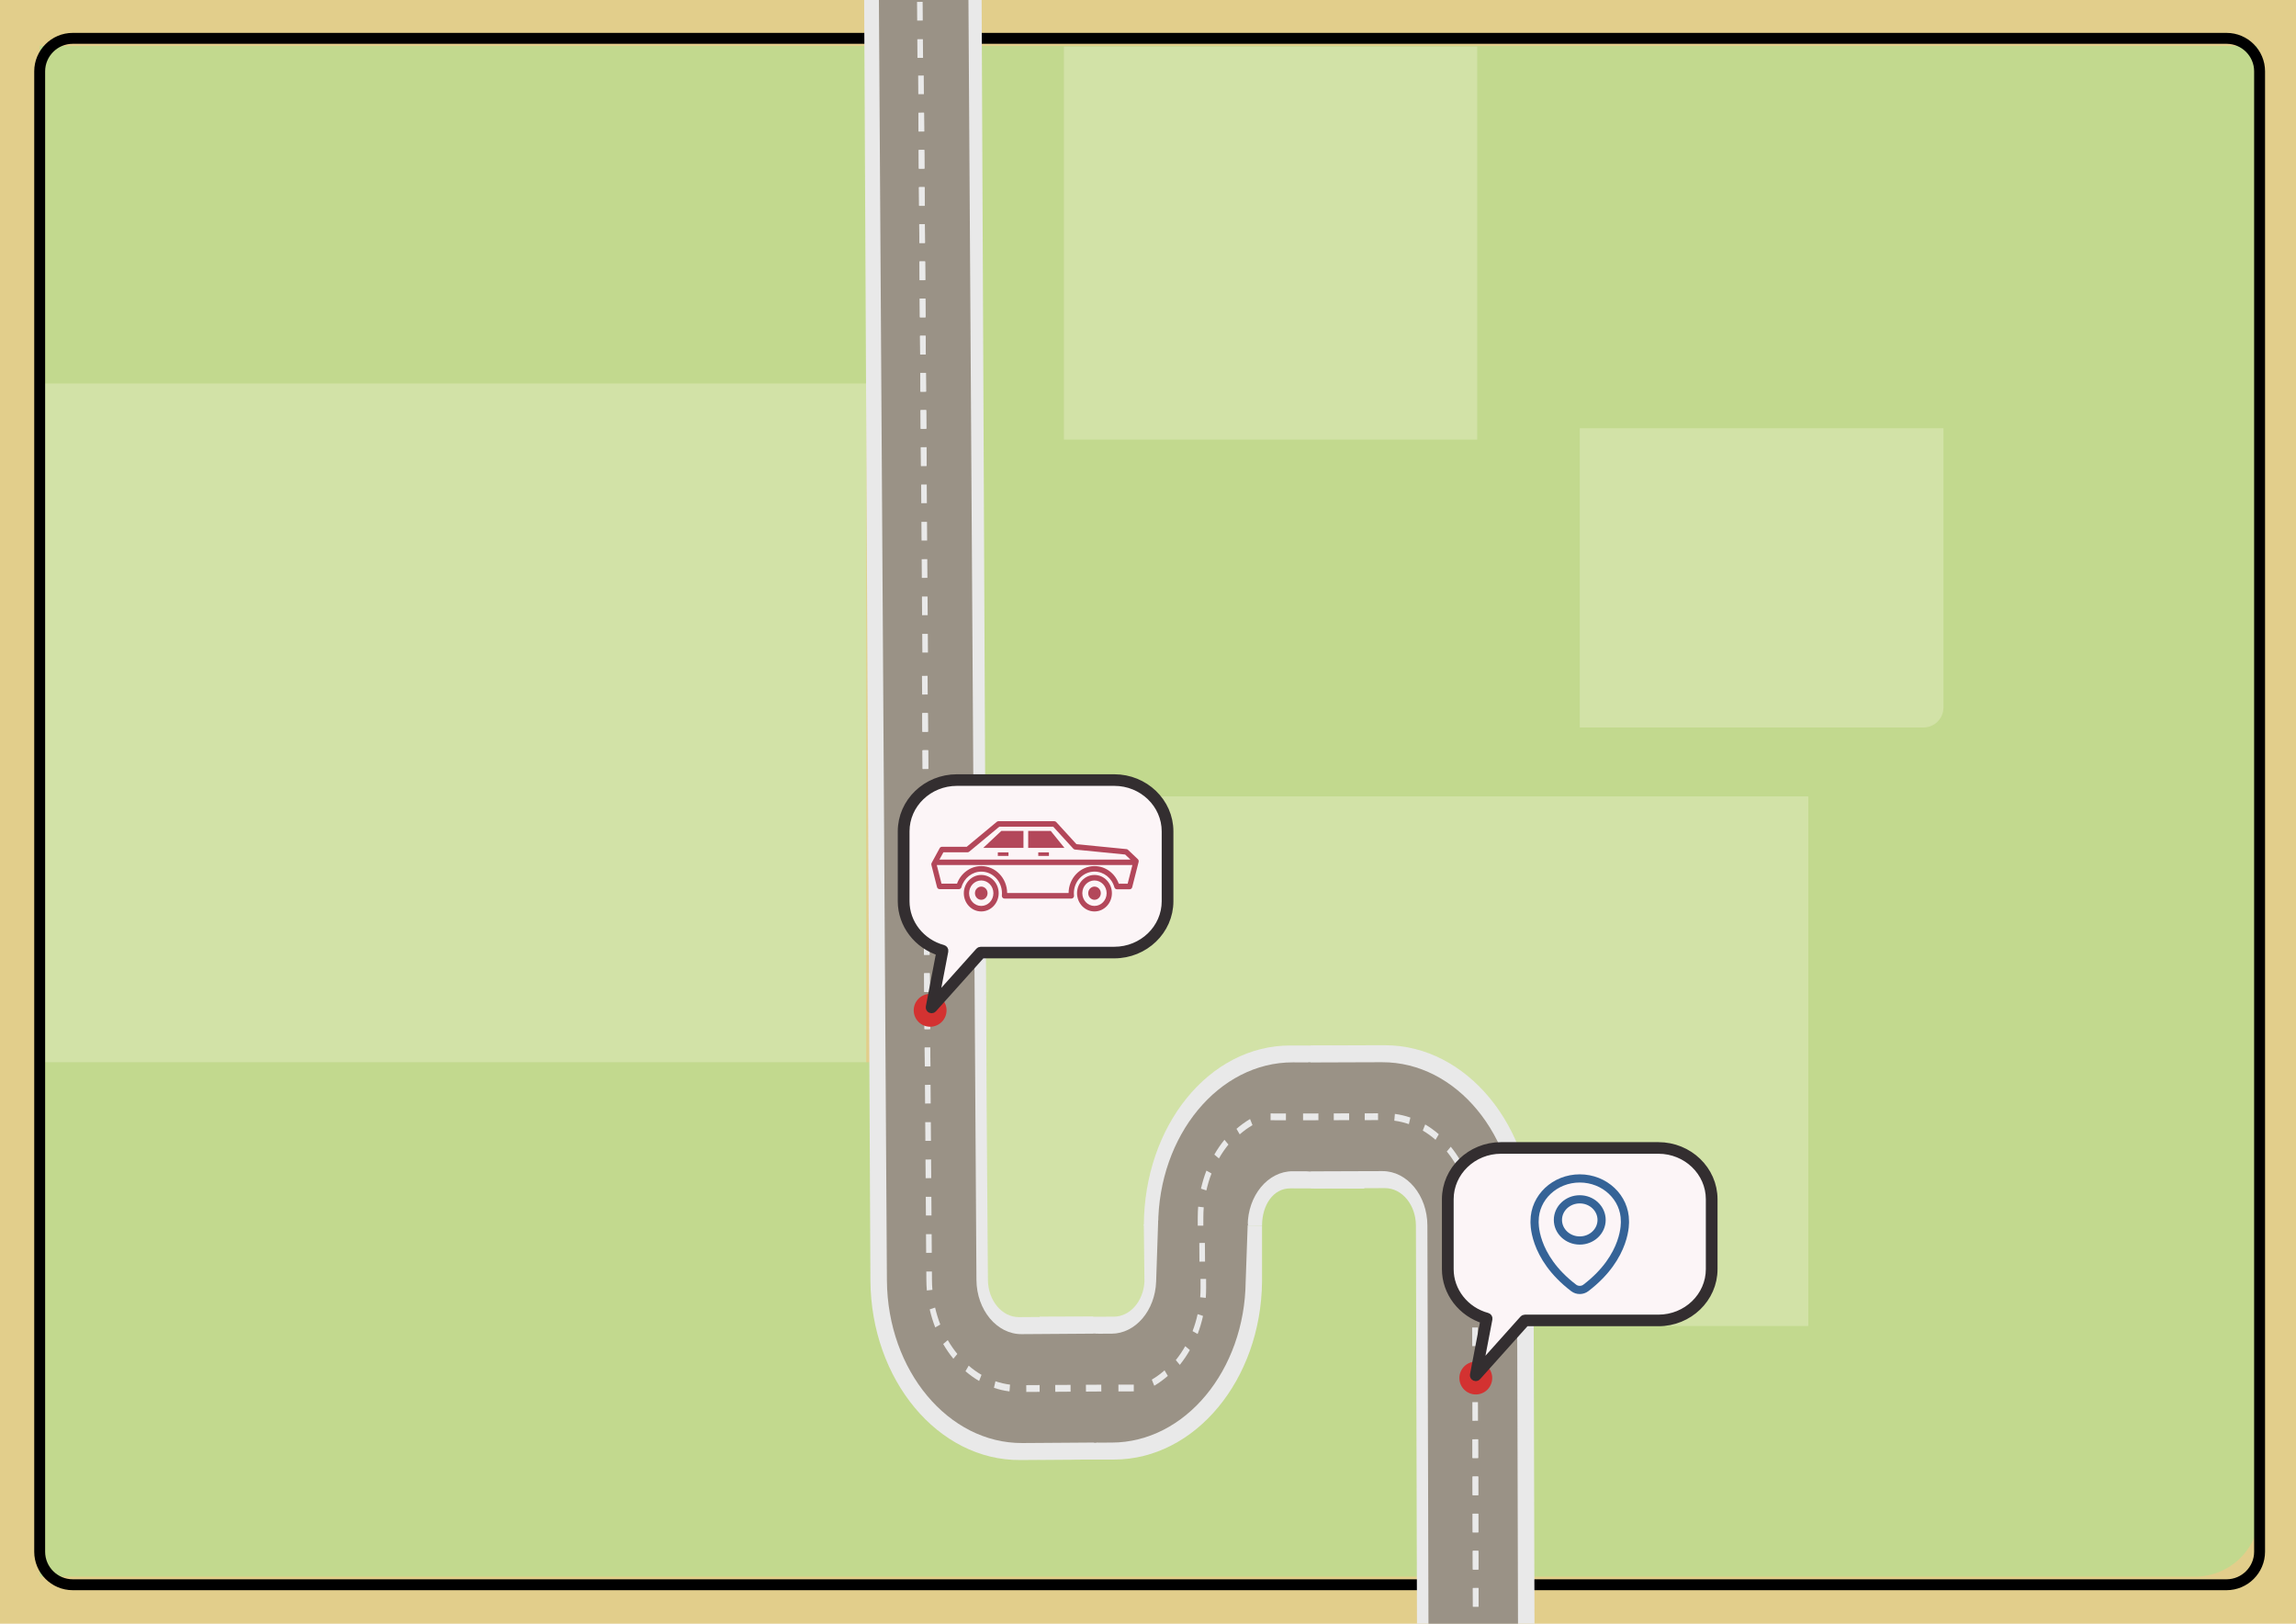 <?xml version="1.0" encoding="utf-8"?>
<!-- Generator: Adobe Illustrator 24.0.0, SVG Export Plug-In . SVG Version: 6.00 Build 0)  -->
<svg version="1.1" id="Слой_1" xmlns="http://www.w3.org/2000/svg" xmlns:xlink="http://www.w3.org/1999/xlink" x="0px" y="0px"
	 viewBox="0 0 841.89 595.28" style="enable-background:new 0 0 841.89 595.28;" xml:space="preserve">
<style type="text/css">
	.st0{fill:#E2CE8B;}
	.st1{fill:none;stroke:#000000;stroke-width:4;stroke-miterlimit:10;}
	.st2{fill:#C2D98E;}
	.st3{fill:#D2E2A7;}
	.st4{fill:#E9E9E9;}
	.st5{fill:#9A9286;}
	.st6{fill:#D33231;}
	.st7{fill:#FCF5F7;}
	.st8{fill:#B3475A;}
	.st9{fill:none;stroke:#332E30;stroke-width:3;stroke-linecap:round;stroke-linejoin:round;stroke-miterlimit:10;}
	.st10{fill:none;stroke:#356397;stroke-width:3;stroke-linecap:round;stroke-linejoin:round;stroke-miterlimit:10;}
</style>
<rect class="st0" width="841.89" height="595.85"/>
<path class="st1" d="M543.21,581.04"/>
<path class="st1" d="M496.61,581.25"/>
<rect x="14.55" y="16.83" class="st2" width="303.07" height="185.23"/>
<rect x="14.55" y="140.59" class="st3" width="303.07" height="252.23"/>
<path class="st2" d="M804.78,578.04H14.55V389.43h813.98V554.3C828.53,567.41,817.9,578.04,804.78,578.04z"/>
<path class="st3" d="M443.14,493.12H335.03V378.04h115.08v108.11C450.11,490,446.99,493.12,443.14,493.12z"/>
<rect x="351.04" y="16.83" class="st2" width="476.66" height="412.16"/>
<rect x="359.99" y="291.97" class="st3" width="303.07" height="194.16"/>
<path class="st3" d="M705.29,266.7H579.26V157.01h133.36v102.36C712.62,263.42,709.34,266.7,705.29,266.7z"/>
<rect x="390.12" y="17.05" class="st3" width="151.54" height="144.12"/>
<path class="st1" d="M816.44,580.99H26.64c-6.65,0-12.09-5.44-12.09-12.09V26.15c0-6.65,5.44-12.09,12.09-12.09h789.81
	c6.65,0,12.09,5.44,12.09,12.09V568.9C828.53,575.55,823.09,580.99,816.44,580.99z"/>
<rect x="437.76" y="428.28" class="st2" width="95.09" height="95.09"/>
<g>
	<path class="st4" d="M419.42,449.34c0.1-36.46,23.83-66.12,53.81-66.05l4.6,0.01l22.57,0.08l-0.14,52.39l-22.57-0.08l-4.6-0.01
		c-6.23-0.01-10.31,6.09-10.33,13.66"/>
	<path class="st5" d="M424.67,449.25c0.09-33.02,22.26-59.84,49.42-59.77l4.6,0.01l4.19,0.08l0.11,39.92l-4.41-0.08l-4.6-0.01
		c-9.06-0.02-16.45,8.92-16.48,19.93"/>
	<path class="st4" d="M454.58,415.88l-1.19-2.03c1.57-1.37,3.25-2.58,4.98-3.6l0.89,2.25C457.63,413.45,456.05,414.59,454.58,415.88
		z"/>
	<path class="st4" d="M446.95,424.71l-1.68-1.43c1.1-1.92,2.35-3.74,3.71-5.42l1.46,1.75C449.16,421.19,447.98,422.9,446.95,424.71z
		"/>
	<path class="st4" d="M442.35,436.43l-1.98-0.65c0.51-2.27,1.18-4.5,2-6.62l1.86,1.06C443.46,432.2,442.83,434.3,442.35,436.43z"/>
	<g>
		<g>
			
				<rect x="467.46" y="406.64" transform="matrix(2.724119e-03 -1 1 2.724119e-03 57.976 877.044)" class="st4" width="2.49" height="5.63"/>
		</g>
	</g>
	<g>
		<path class="st4" d="M480.68,435.68l22.57-0.08l4.6-0.01c6.23-0.01,11.31,6.14,11.33,13.71l0.04,14.54l0.14,52.39l0.43,158.62
			l43.09-0.1l-0.61-225.55c-0.1-36.46-24.57-66.07-54.56-66l-4.6,0.01l-22.57,0.08L480.68,435.68z"/>
		<path class="st5" d="M479.74,429.44l22.57-0.08l4.6-0.01c9.06-0.02,16.45,8.92,16.48,19.93l0.61,225.55l32.83-0.08l-0.61-225.55
			c-0.09-33.02-22.26-59.84-49.42-59.77l-4.6,0.01l-22.57,0.08L479.74,429.44z"/>
		<g>
			<g>
				
					<rect x="539.86" y="500.35" transform="matrix(1 -2.724119e-03 2.724119e-03 1 -1.37 1.475)" class="st4" width="2.05" height="6.84"/>
				
					<rect x="539.89" y="514.04" transform="matrix(1 -2.724119e-03 2.724119e-03 1 -1.408 1.475)" class="st4" width="2.05" height="6.84"/>
				
					<rect x="539.93" y="527.73" transform="matrix(1 -2.724119e-03 2.724119e-03 1 -1.445 1.476)" class="st4" width="2.05" height="6.84"/>
				
					<rect x="539.93" y="527.66" transform="matrix(1 -2.724119e-03 2.724119e-03 1 -1.445 1.476)" class="st4" width="2.05" height="6.84"/>
				
					<rect x="539.97" y="541.35" transform="matrix(1 -2.724119e-03 2.724119e-03 1 -1.482 1.476)" class="st4" width="2.05" height="6.84"/>
				
					<rect x="539.97" y="541.29" transform="matrix(1 -2.724119e-03 2.724119e-03 1 -1.482 1.476)" class="st4" width="2.05" height="6.84"/>
				
					<rect x="540" y="554.98" transform="matrix(1 -2.724119e-03 2.724119e-03 1 -1.519 1.476)" class="st4" width="2.05" height="6.84"/>
				
					<rect x="540" y="554.92" transform="matrix(1 -2.724119e-03 2.724119e-03 1 -1.519 1.476)" class="st4" width="2.05" height="6.84"/>
				
					<rect x="540.04" y="568.6" transform="matrix(1 -2.724119e-03 2.724119e-03 1 -1.556 1.476)" class="st4" width="2.05" height="6.84"/>
				
					<rect x="540.04" y="568.54" transform="matrix(1 -2.724119e-03 2.724119e-03 1 -1.556 1.476)" class="st4" width="2.05" height="6.84"/>
				
					<rect x="540.08" y="582.23" transform="matrix(1 -2.724119e-03 2.724119e-03 1 -1.593 1.476)" class="st4" width="2.05" height="6.84"/>
				
					<rect x="540.08" y="582.17" transform="matrix(1 -2.724119e-03 2.724119e-03 1 -1.593 1.476)" class="st4" width="2.05" height="6.84"/>
				
					<rect x="540.12" y="595.85" transform="matrix(1 -2.724119e-03 2.724119e-03 1 -1.631 1.476)" class="st4" width="2.05" height="6.84"/>
				
					<rect x="540.12" y="595.79" transform="matrix(1 -2.724119e-03 2.724119e-03 1 -1.63 1.476)" class="st4" width="2.05" height="6.84"/>
				
					<rect x="540.15" y="609.48" transform="matrix(1 -2.724119e-03 2.724119e-03 1 -1.668 1.476)" class="st4" width="2.05" height="6.84"/>
				
					<rect x="540.15" y="609.42" transform="matrix(1 -2.724119e-03 2.724119e-03 1 -1.667 1.476)" class="st4" width="2.05" height="6.84"/>
				
					<rect x="540.19" y="623.11" transform="matrix(1 -2.724119e-03 2.724119e-03 1 -1.705 1.477)" class="st4" width="2.05" height="6.84"/>
				
					<rect x="540.19" y="623.04" transform="matrix(1 -2.724119e-03 2.724119e-03 1 -1.705 1.477)" class="st4" width="2.05" height="6.84"/>
				
					<rect x="540.23" y="636.73" transform="matrix(1 -2.724119e-03 2.724119e-03 1 -1.742 1.477)" class="st4" width="2.05" height="6.84"/>
				
					<rect x="540.23" y="636.67" transform="matrix(1 -2.724119e-03 2.724119e-03 1 -1.742 1.477)" class="st4" width="2.05" height="6.84"/>
				
					<rect x="540.26" y="650.36" transform="matrix(1 -2.724119e-03 2.724119e-03 1 -1.779 1.477)" class="st4" width="2.05" height="6.84"/>
				
					<rect x="540.26" y="650.3" transform="matrix(1 -2.724119e-03 2.724119e-03 1 -1.779 1.477)" class="st4" width="2.05" height="6.84"/>
				
					<rect x="540.3" y="663.98" transform="matrix(1 -2.724119e-03 2.724119e-03 1 -1.816 1.477)" class="st4" width="2.05" height="6.84"/>
				<path class="st4" d="M526.38,417.87l1.19-2.03c-1.57-1.37-3.25-2.58-4.98-3.6l-0.89,2.25
					C523.32,415.44,524.9,416.57,526.38,417.87z"/>
				<path class="st4" d="M534,427.26l1.68-1.43c-1.1-1.92-2.35-3.74-3.71-5.42l-1.46,1.75C531.79,423.74,532.97,425.45,534,427.26z"
					/>
				<path class="st4" d="M516.6,412.12l0.56-2.4c-1.85-0.64-3.76-1.09-5.69-1.34l-0.21,2.48
					C513.06,411.09,514.86,411.52,516.6,412.12z"/>
				<path class="st4" d="M538.6,439.21l1.98-0.65c-0.51-2.27-1.18-4.5-2-6.62l-1.86,1.06C537.49,434.99,538.12,437.08,538.6,439.21z
					"/>
				
					<rect x="539.74" y="459.29" transform="matrix(1 -2.724119e-03 2.724119e-03 1 -1.258 1.475)" class="st4" width="2.05" height="6.84"/>
				
					<rect x="539.82" y="486.67" transform="matrix(1 -2.724119e-03 2.724119e-03 1 -1.333 1.475)" class="st4" width="2.05" height="6.84"/>
				
					<rect x="539.78" y="472.98" transform="matrix(1 -2.724119e-03 2.724119e-03 1 -1.296 1.475)" class="st4" width="2.05" height="6.84"/>
				<path class="st4" d="M539.71,449.25l0.01,3.2l2.05,0l-0.01-3.2c0-1.24-0.05-2.5-0.15-3.75l-2.04,0.23
					C539.66,446.89,539.7,448.06,539.71,449.25z"/>
			</g>
		</g>
		<g>
			<g>
				
					<rect x="489.06" y="408.18" transform="matrix(1 -2.724119e-03 2.724119e-03 1 -1.113 1.341)" class="st4" width="5.63" height="2.49"/>
				
					<rect x="477.8" y="408.21" transform="matrix(1 -2.724119e-03 2.724119e-03 1 -1.114 1.311)" class="st4" width="5.63" height="2.49"/>
			</g>
			<g>
				
					<rect x="500.41" y="408.16" transform="matrix(1 -2.724119e-03 2.724119e-03 1 -1.113 1.371)" class="st4" width="4.89" height="2.49"/>
			</g>
		</g>
	</g>
	<path class="st4" d="M462.76,449.34c0,0.3,0,20.16,0,20.46c-0.34,36.04-24.52,65.25-54.26,65.3l-4.6,0.01l-22.57,0.01l-0.1-52.39
		l22.57-0.01l4.6-0.01c5.96-0.01,10.85-5.66,11.24-12.79c0.02-0.32-0.23-20.71-0.23-21.03"/>
	<path class="st5" d="M457.51,448.66c0,0.3-0.75,20.84-0.75,21.14c-0.34,32.61-22.23,59.03-49.14,59.07l-4.6,0.01l-4.19-0.06
		l-0.29-39.92l4.41,0.06l4.6-0.01c8.82-0.01,16.03-8.53,16.38-19.15c0.01-0.28,0.75-22.07,0.75-22.35"/>
	<path class="st4" d="M427.01,502.39l1.2,2.03c-1.57,1.38-3.24,2.59-4.97,3.62l-0.9-2.25C423.97,504.83,425.54,503.69,427.01,502.39
		z"/>
	<path class="st4" d="M434.6,493.53l1.69,1.42c-1.09,1.93-2.33,3.75-3.68,5.43l-1.47-1.75C432.41,497.06,433.57,495.34,434.6,493.53
		z"/>
	<path class="st4" d="M439.14,481.79l1.98,0.65c-0.5,2.27-1.16,4.5-1.97,6.63l-1.86-1.05C438.05,486.02,438.68,483.93,439.14,481.79
		z"/>
	<path class="st4" d="M442.25,468.87l0.01,3.2c0,1.24-0.04,2.5-0.13,3.75l-2.04-0.22c0.08-1.16,0.13-2.33,0.12-3.52l-0.01-3.2"/>
	<g>
		<g>
			
				<rect x="410.1" y="507.62" transform="matrix(1 -1.819289e-03 1.819289e-03 1 -0.925 0.752)" class="st4" width="5.63" height="2.49"/>
		</g>
	</g>
	<g>
		<path class="st4" d="M400.81,482.69l-22.57,0.16l-4.6,0.03c-6.23,0.04-11.34-6.09-11.39-13.66l-0.11-14.54l-0.38-52.39
			l-2.05-454.17l-43.09,0.26l2.54,521.1c0.26,36.46,24.87,65.97,54.86,65.79l4.6-0.03l22.57-0.16L400.81,482.69z"/>
		<path class="st5" d="M401.78,488.93l-22.57,0.16l-4.6,0.03c-9.06,0.06-16.49-8.86-16.57-19.87l-3.26-521.23l-32.83,0.2
			l3.26,521.23c0.24,33.02,22.53,59.75,49.69,59.59l4.6-0.03l22.57-0.16L401.78,488.93z"/>
		<g>
			<g>
				<polygon class="st4" points="339.26,411.41 339.31,418.25 341.36,418.24 341.31,411.4 				"/>
				<polygon class="st4" points="339.16,397.73 339.21,404.57 341.26,404.56 341.21,397.71 				"/>
				<polygon class="st4" points="339.06,384.04 339.11,390.88 341.16,390.87 341.11,384.03 				"/>
				<polygon class="st4" points="339.06,384.1 339.11,390.94 341.16,390.93 341.11,384.09 				"/>
				<polygon class="st4" points="338.96,370.41 339.01,377.26 341.06,377.24 341.01,370.4 				"/>
				<polygon class="st4" points="338.96,370.47 339.01,377.32 341.06,377.31 341.01,370.46 				"/>
				<polygon class="st4" points="338.86,356.79 338.91,363.63 340.96,363.62 340.91,356.77 				"/>
				<polygon class="st4" points="338.86,356.85 338.91,363.69 340.96,363.68 340.91,356.84 				"/>
				<polygon class="st4" points="338.76,343.16 338.81,350.01 340.86,349.99 340.81,343.15 				"/>
				<polygon class="st4" points="338.76,343.22 338.81,350.07 340.86,350.05 340.81,343.21 				"/>
				<polygon class="st4" points="338.66,329.54 338.71,336.38 340.76,336.37 340.71,329.52 				"/>
				<polygon class="st4" points="338.66,329.6 338.71,336.44 340.76,336.43 340.71,329.58 				"/>
				<polygon class="st4" points="338.56,315.91 338.61,322.75 340.66,322.74 340.61,315.9 				"/>
				<polygon class="st4" points="338.56,315.97 338.61,322.82 340.66,322.8 340.61,315.96 				"/>
				<polygon class="st4" points="338.46,302.28 338.51,309.13 340.57,309.12 340.52,302.27 				"/>
				<polygon class="st4" points="338.46,302.35 338.51,309.19 340.57,309.18 340.52,302.33 				"/>
				<polygon class="st4" points="338.36,288.66 338.41,295.5 340.47,295.49 340.42,288.65 				"/>
				<polygon class="st4" points="338.36,288.72 338.41,295.56 340.47,295.55 340.42,288.71 				"/>
				<polygon class="st4" points="338.27,275.03 338.32,281.88 340.37,281.86 340.32,275.02 				"/>
				<polygon class="st4" points="338.27,275.1 338.32,281.94 340.37,281.93 340.32,275.08 				"/>
				<polygon class="st4" points="338.17,261.41 338.22,268.25 340.27,268.24 340.22,261.4 				"/>
				<polygon class="st4" points="338.17,261.47 338.22,268.31 340.27,268.3 340.22,261.46 				"/>
				<polygon class="st4" points="338.07,247.78 338.12,254.63 340.17,254.61 340.12,247.77 				"/>
				<path class="st4" d="M355.2,500.68l-1.18,2.03c1.58,1.36,3.26,2.57,5,3.58l0.88-2.25C358.27,503.09,356.69,501.96,355.2,500.68z
					"/>
				<path class="st4" d="M347.53,491.31l-1.68,1.43c1.11,1.92,2.37,3.74,3.73,5.4l1.45-1.76
					C349.76,494.83,348.58,493.12,347.53,491.31z"/>
				<path class="st4" d="M365.01,506.39l-0.55,2.4c1.85,0.64,3.77,1.08,5.7,1.32l0.2-2.48C368.55,507.4,366.74,506.98,365.01,506.39
					z"/>
				<path class="st4" d="M342.88,479.38l-1.98,0.66c0.52,2.27,1.2,4.49,2.03,6.61l1.85-1.06
					C344.01,483.6,343.37,481.51,342.88,479.38z"/>
				<polygon class="st4" points="339.55,452.47 339.6,459.31 341.66,459.3 341.61,452.46 				"/>
				<polygon class="st4" points="339.36,425.1 339.41,431.94 341.46,431.93 341.41,425.08 				"/>
				<polygon class="st4" points="339.46,438.78 339.51,445.63 341.56,445.61 341.51,438.77 				"/>
				<path class="st4" d="M341.73,469.35l-0.02-3.2l-2.05,0.01l0.02,3.2c0.01,1.24,0.06,2.5,0.17,3.75l2.04-0.24
					C341.79,471.71,341.74,470.54,341.73,469.35z"/>
			</g>
		</g>
		<g>
			<g>
				<polygon class="st4" points="386.92,507.75 386.94,510.25 392.57,510.21 392.55,507.72 				"/>
				<polygon class="st4" points="398.18,507.68 398.2,510.18 403.83,510.14 403.81,507.65 				"/>
			</g>
			<g>
				<polygon class="st4" points="376.3,507.82 376.32,510.31 381.21,510.28 381.2,507.79 				"/>
			</g>
		</g>
	</g>
	<polygon class="st4" points="439.76,455.69 439.81,462.54 441.86,462.52 441.81,455.68 	"/>
	<path class="st4" d="M439.18,449.34l0.01-3.2c0-1.24,0.05-2.5,0.15-3.75l2.04,0.23c-0.09,1.16-0.14,2.33-0.14,3.52l-0.01,3.2"/>
	<g>
		<g>
			<polygon class="st4" points="337.86,191.33 337.91,198.17 339.96,198.16 339.91,191.32 			"/>
			<polygon class="st4" points="337.76,177.64 337.81,184.49 339.86,184.47 339.81,177.63 			"/>
			<polygon class="st4" points="337.66,163.96 337.71,170.8 339.76,170.79 339.71,163.94 			"/>
			<polygon class="st4" points="337.66,164.02 337.71,170.86 339.76,170.85 339.71,164.01 			"/>
			<polygon class="st4" points="337.56,150.33 337.61,157.17 339.66,157.16 339.61,150.32 			"/>
			<polygon class="st4" points="337.56,150.39 337.61,157.24 339.66,157.22 339.61,150.38 			"/>
			<polygon class="st4" points="337.46,136.71 337.51,143.55 339.56,143.54 339.51,136.69 			"/>
			<polygon class="st4" points="337.46,136.77 337.51,143.61 339.56,143.6 339.51,136.75 			"/>
			<polygon class="st4" points="337.36,123.08 337.41,129.92 339.46,129.91 339.41,123.07 			"/>
			<polygon class="st4" points="337.36,123.14 337.41,129.98 339.46,129.97 339.41,123.13 			"/>
			<polygon class="st4" points="337.26,109.45 337.31,116.3 339.36,116.29 339.31,109.44 			"/>
			<polygon class="st4" points="337.26,109.52 337.31,116.36 339.37,116.35 339.32,109.5 			"/>
			<polygon class="st4" points="337.16,95.83 337.21,102.67 339.27,102.66 339.22,95.82 			"/>
			<polygon class="st4" points="337.16,95.89 337.21,102.73 339.27,102.72 339.22,95.88 			"/>
			<polygon class="st4" points="337.06,82.2 337.11,89.05 339.17,89.03 339.12,82.19 			"/>
			<polygon class="st4" points="337.07,82.26 337.12,89.11 339.17,89.1 339.12,82.25 			"/>
			<polygon class="st4" points="336.97,68.58 337.02,75.42 339.07,75.41 339.02,68.56 			"/>
			<polygon class="st4" points="336.97,68.64 337.02,75.48 339.07,75.47 339.02,68.63 			"/>
			<polygon class="st4" points="336.87,54.95 336.92,61.8 338.97,61.78 338.92,54.94 			"/>
			<polygon class="st4" points="336.87,55.01 336.92,61.86 338.97,61.84 338.92,55 			"/>
			<polygon class="st4" points="336.77,41.33 336.82,48.17 338.87,48.16 338.82,41.31 			"/>
			<polygon class="st4" points="336.77,41.39 336.82,48.23 338.87,48.22 338.82,41.38 			"/>
			<polygon class="st4" points="336.67,27.7 336.72,34.54 338.77,34.53 338.72,27.69 			"/>
			<polygon class="st4" points="338.16,232.39 338.21,239.23 340.26,239.22 340.21,232.38 			"/>
			<polygon class="st4" points="337.96,205.01 338.01,211.86 340.06,211.85 340.01,205 			"/>
			<polygon class="st4" points="338.06,218.7 338.11,225.55 340.16,225.53 340.11,218.69 			"/>
		</g>
	</g>
	<g>
		<g>
			<polygon class="st4" points="336.06,-26.68 336.11,-19.84 338.17,-19.85 338.12,-26.69 			"/>
			<polygon class="st4" points="335.96,-40.36 336.01,-33.52 338.07,-33.53 338.02,-40.38 			"/>
			
				<rect x="335.9" y="-51.98" transform="matrix(1 -5.215823e-03 5.215823e-03 1 0.263 1.757)" class="st4" width="2.05" height="4.77"/>
			
				<rect x="335.9" y="-51.98" transform="matrix(1 -5.241894e-03 5.241894e-03 1 0.265 1.766)" class="st4" width="2.05" height="4.83"/>
			<polygon class="st4" points="336.36,14.38 336.41,21.22 338.46,21.21 338.41,14.37 			"/>
			<polygon class="st4" points="336.16,-12.99 336.21,-6.15 338.26,-6.16 338.21,-13.01 			"/>
			<polygon class="st4" points="336.26,0.69 336.31,7.54 338.36,7.53 338.31,0.68 			"/>
		</g>
	</g>
</g>
<circle class="st6" cx="341.06" cy="370.4" r="6.02"/>
<g>
	<path class="st7" d="M405.65,349.85h-51.82c-12.77,0-23.12-10.35-23.12-23.12v-18.25c0-12.77,10.35-23.12,23.12-23.12h51.82
		c12.77,0,23.12,10.35,23.12,23.12v18.25C428.77,339.5,418.42,349.85,405.65,349.85z"/>
	<polygon class="st7" points="358.67,351.24 343.08,365.1 344.85,343.53 358.67,343.53 	"/>
	<g>
		<path class="st8" d="M366.19,327.46c0-3.69-2.86-6.69-6.39-6.69c-3.52,0-6.39,3-6.39,6.69c0,3.69,2.86,6.69,6.39,6.69
			C363.32,334.15,366.19,331.15,366.19,327.46z M355.34,327.46c0-2.58,2-4.67,4.46-4.67c2.46,0,4.46,2.1,4.46,4.67
			c0,2.58-2,4.67-4.46,4.67C357.34,332.14,355.34,330.04,355.34,327.46z"/>
		<ellipse class="st8" cx="359.8" cy="327.46" rx="2.31" ry="2.42"/>
		<path class="st8" d="M407.71,327.46c0-3.69-2.86-6.69-6.39-6.69c-3.52,0-6.39,3-6.39,6.69c0,3.69,2.86,6.69,6.39,6.69
			C404.85,334.15,407.71,331.15,407.71,327.46z M396.86,327.46c0-2.58,2-4.67,4.46-4.67c2.46,0,4.46,2.1,4.46,4.67
			c0,2.58-2,4.67-4.46,4.67C398.87,332.14,396.86,330.04,396.86,327.46z"/>
		<ellipse class="st8" cx="401.33" cy="327.46" rx="2.31" ry="2.42"/>
		<rect x="365.88" y="312.5" class="st8" width="3.91" height="1.29"/>
		<rect x="380.71" y="312.5" class="st8" width="3.91" height="1.29"/>
		<path class="st8" d="M413.62,311.56c-0.15-0.15-0.35-0.24-0.55-0.26l-18.36-1.81l-7.41-8.11c-0.18-0.2-0.43-0.31-0.69-0.31h-20.51
			c-0.22,0-0.43,0.08-0.6,0.22l-11.03,9.16h-9.09c-0.35,0-0.66,0.19-0.83,0.51l-2.94,5.4c-0.13,0.23-0.16,0.5-0.09,0.76l2.06,8.1
			c0.11,0.44,0.49,0.75,0.93,0.75h7.12c0.43,0,0.8-0.29,0.92-0.72c0.94-3.36,3.93-5.7,7.27-5.7c4.18,0,7.58,3.56,7.58,7.93
			c0,0.28-0.01,0.56-0.04,0.84c-0.03,0.28,0.06,0.57,0.24,0.78c0.18,0.21,0.44,0.33,0.71,0.33h24.55c0,0,0,0,0,0
			c0.53,0,0.96-0.45,0.96-1.01c0-0.06-0.01-0.12-0.02-0.18c-0.02-0.26-0.04-0.51-0.04-0.77c0-4.37,3.4-7.93,7.58-7.93
			c3.36,0,6.35,2.36,7.28,5.75c0.12,0.43,0.5,0.73,0.92,0.73h4.68c0.44,0,0.82-0.31,0.93-0.75l2.36-9.28c0.09-0.36-0.02-0.75-0.28-1
			L413.62,311.56z M345.93,312.46h8.86c0.22,0,0.43-0.08,0.6-0.22l11.03-9.16h19.77l7.37,8.07c0.16,0.17,0.37,0.28,0.6,0.31
			l18.4,1.82l1.95,1.85h-70.04L345.93,312.46z M413.48,323.99h-3.25c-1.37-3.85-4.93-6.47-8.9-6.47c-5.22,0-9.47,4.43-9.5,9.88
			H369.3c-0.03-5.46-4.28-9.88-9.5-9.88c-3.94,0-7.5,2.61-8.88,6.43h-5.69l-1.73-6.81h71.72L413.48,323.99z"/>
		<polygon class="st8" points="377.02,304.62 377.02,310.85 390.31,310.85 385.27,304.62 		"/>
		<polygon class="st8" points="360.53,310.85 375.28,310.85 375.28,304.62 367.17,304.62 		"/>
	</g>
	<g>
		<g>
			<path class="st9" d="M408.58,285.99h-57.69c-10.79,0-19.54,8.42-19.54,18.82v25.61c0,8.62,6.03,15.89,14.24,18.11l-3.99,20.82
				l18.01-20.12h48.97c10.79,0,19.54-8.42,19.54-18.82V304.8C428.12,294.41,419.37,285.99,408.58,285.99z"/>
			<path class="st9" d="M341.6,369.97c-0.09,0-0.19-0.02-0.28-0.06c-0.26-0.12-0.41-0.4-0.36-0.68l3.88-20.27
				c-8.36-2.52-14.15-10.07-14.15-18.55V304.8c0-10.72,9.05-19.44,20.19-19.44h57.69c11.13,0,20.19,8.72,20.19,19.44v25.61
				c0,10.72-9.06,19.44-20.19,19.44h-48.67l-17.82,19.9C341.97,369.9,341.79,369.97,341.6,369.97z M350.89,286.61
				c-10.42,0-18.89,8.16-18.89,18.19v25.61c0,8.12,5.66,15.32,13.77,17.51c0.32,0.09,0.52,0.4,0.46,0.71l-3.56,18.56l16.45-18.37
				c0.12-0.14,0.3-0.22,0.49-0.22h48.97c10.42,0,18.89-8.16,18.89-18.19V304.8c0-10.03-8.47-18.19-18.89-18.19H350.89z"/>
		</g>
	</g>
</g>
<circle class="st6" cx="541.14" cy="505.21" r="6.02"/>
<g>
	<path class="st7" d="M605.17,484.72h-51.82c-12.77,0-23.12-10.35-23.12-23.12v-18.25c0-12.77,10.35-23.12,23.12-23.12h51.82
		c12.77,0,23.12,10.35,23.12,23.12v18.25C628.29,474.37,617.94,484.72,605.17,484.72z"/>
	<polygon class="st7" points="558.19,486.11 542.6,499.97 544.37,478.4 558.19,478.4 	"/>
	<g>
		<path class="st10" d="M595.82,447.65c0-8.63-7.41-15.62-16.56-15.62c-9.14,0-16.56,6.99-16.56,15.62c0,0-0.94,12.9,14.34,24.53
			c1.29,0.98,3.15,0.98,4.44,0C596.76,460.55,595.82,447.65,595.82,447.65z"/>
		<ellipse class="st10" cx="579.26" cy="447.24" rx="8.01" ry="7.55"/>
	</g>
	<g>
		<g>
			<path class="st9" d="M608.1,420.86h-57.69c-10.79,0-19.54,8.42-19.54,18.82v25.61c0,8.62,6.03,15.89,14.24,18.11l-3.99,20.82
				l18.01-20.12h48.97c10.79,0,19.54-8.42,19.54-18.82v-25.61C627.64,429.28,618.89,420.86,608.1,420.86z"/>
			<path class="st9" d="M541.13,504.84c-0.09,0-0.19-0.02-0.28-0.06c-0.26-0.12-0.41-0.4-0.36-0.68l3.88-20.27
				c-8.36-2.52-14.15-10.07-14.15-18.55v-25.61c0-10.72,9.05-19.44,20.18-19.44h57.69c11.13,0,20.19,8.72,20.19,19.44v25.61
				c0,10.72-9.06,19.44-20.19,19.44h-48.67l-17.82,19.9C541.49,504.76,541.31,504.84,541.13,504.84z M550.41,421.48
				c-10.42,0-18.89,8.16-18.89,18.19v25.61c0,8.12,5.66,15.32,13.77,17.51c0.32,0.09,0.52,0.4,0.46,0.71l-3.56,18.56l16.45-18.37
				c0.12-0.14,0.3-0.22,0.49-0.22h48.97c10.42,0,18.89-8.16,18.89-18.19v-25.61c0-10.03-8.47-18.19-18.89-18.19H550.41z"/>
		</g>
	</g>
</g>
</svg>
